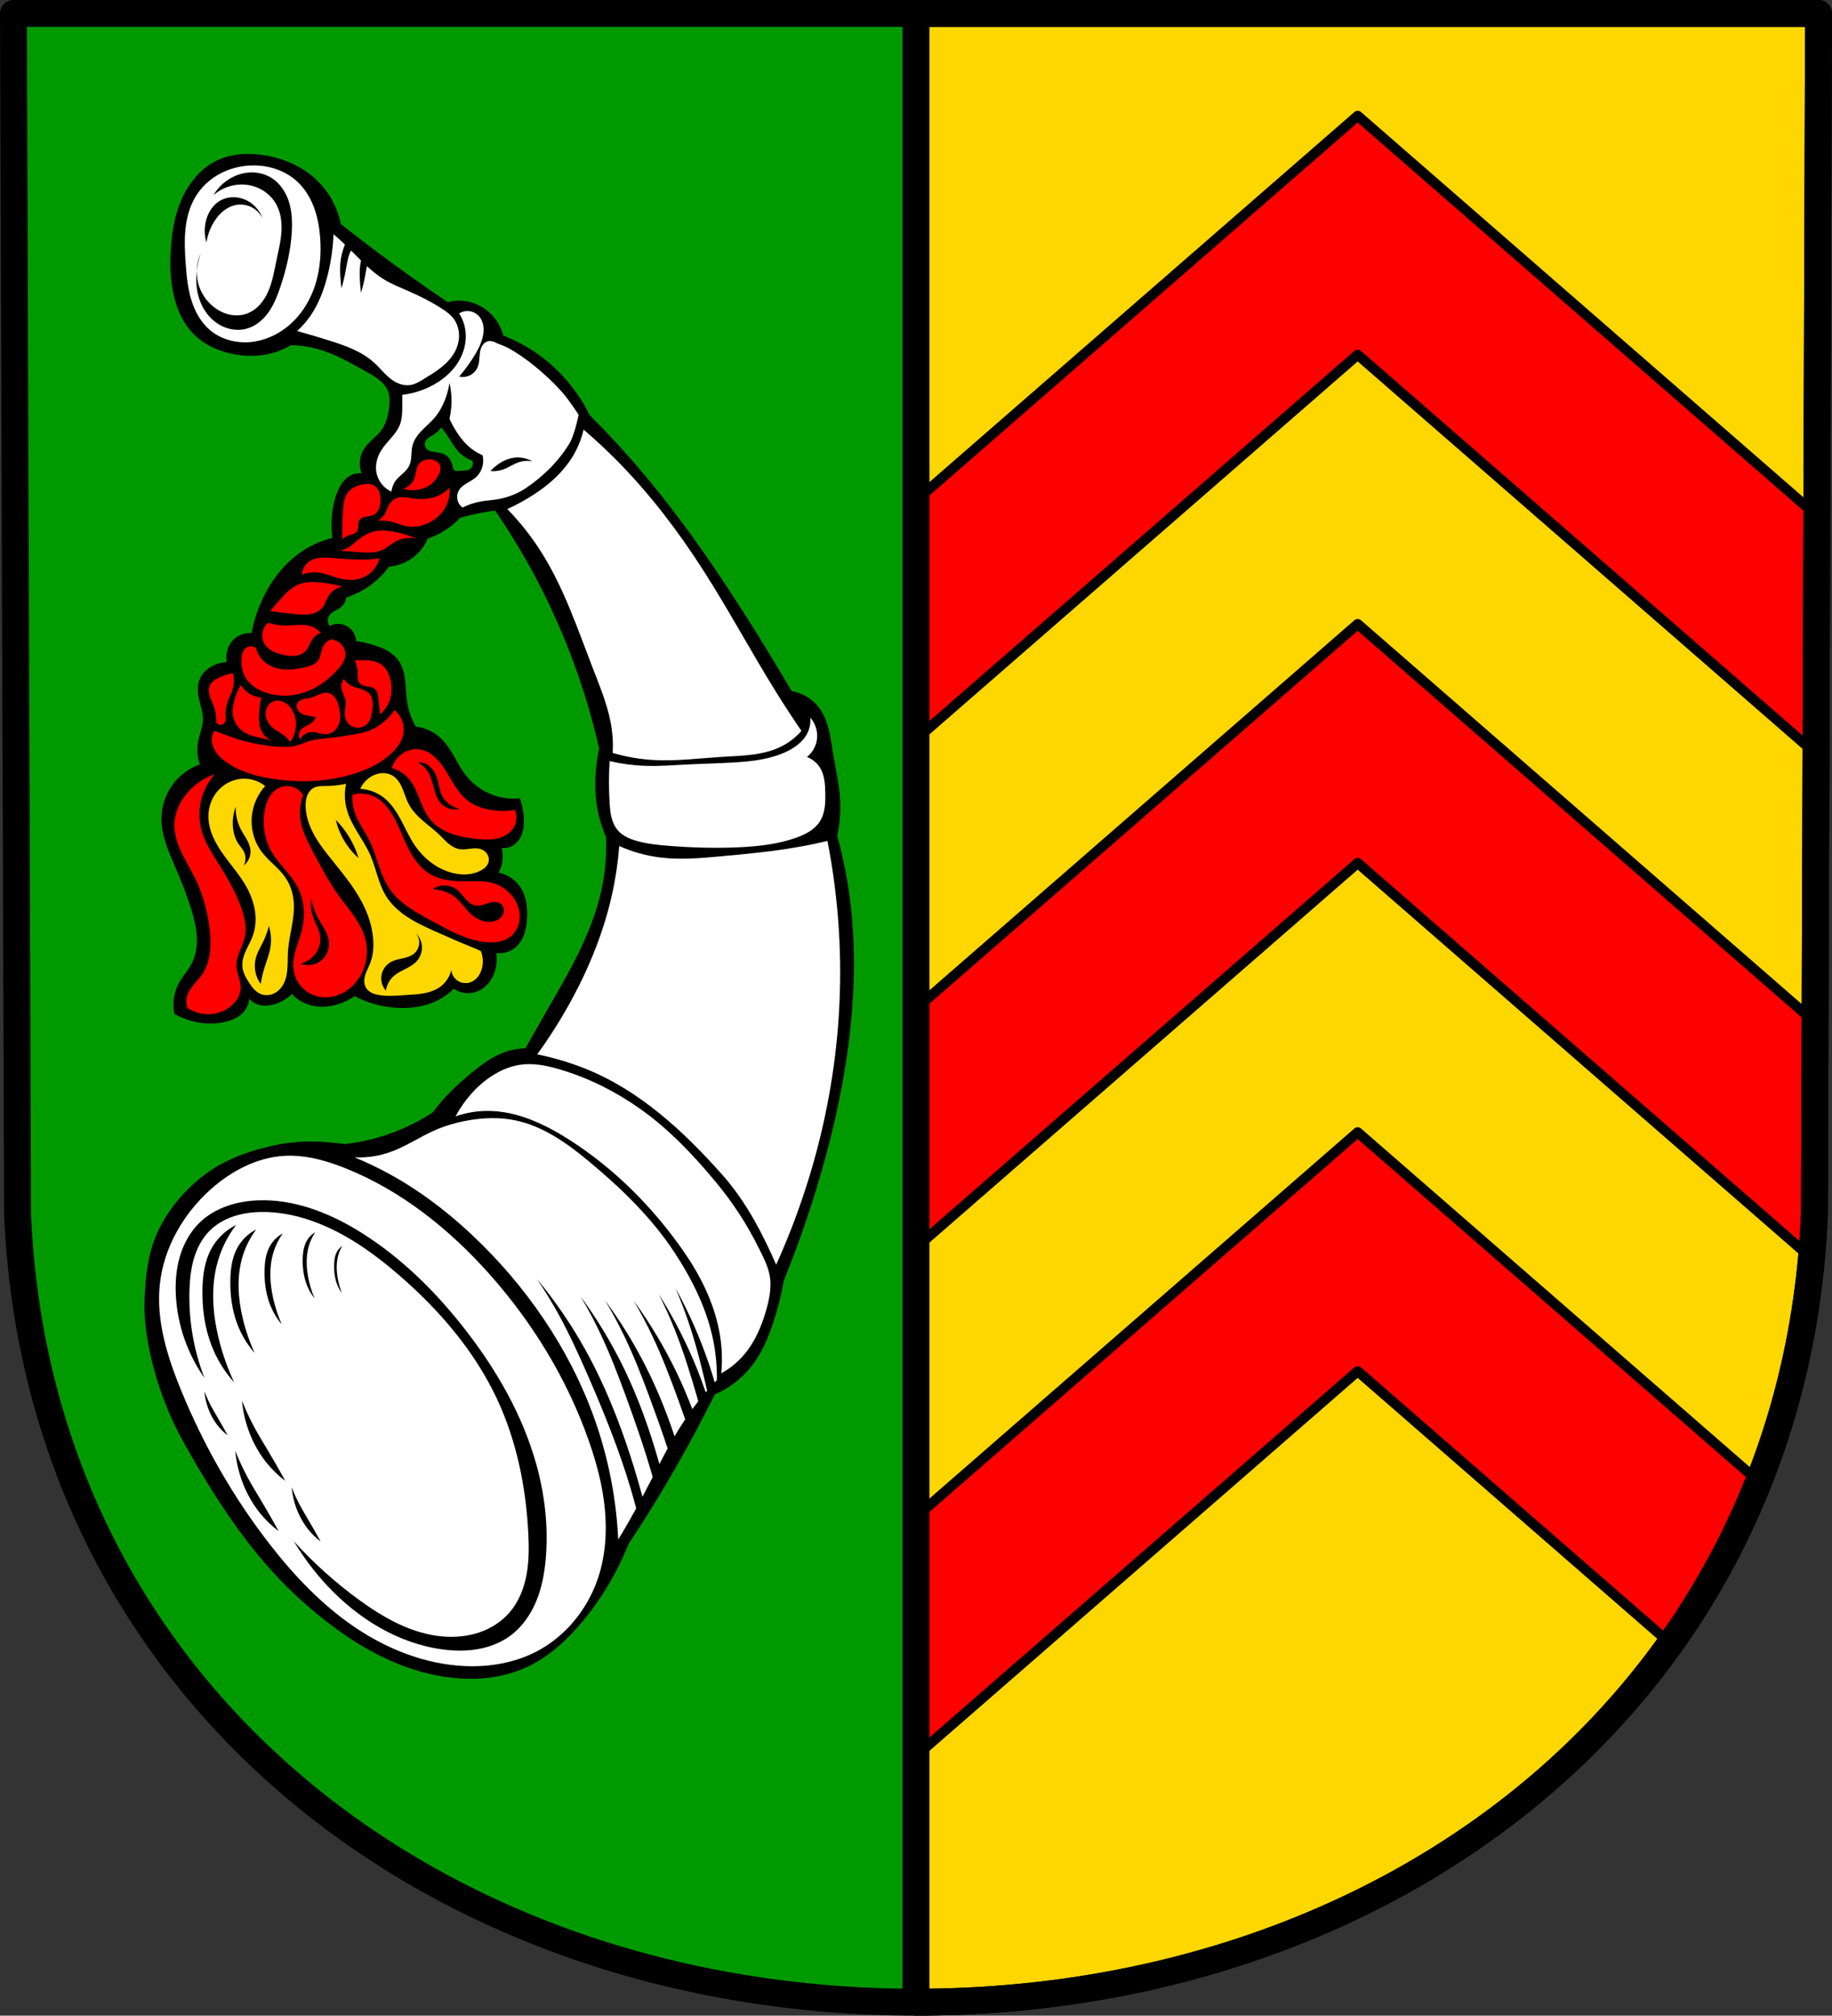 <?xml version="1.0" encoding="UTF-8" standalone="no"?>
<!-- Created with Inkscape (http://www.inkscape.org/) -->

<svg
   xmlns:dc="http://purl.org/dc/elements/1.1/"
   xmlns:cc="http://creativecommons.org/ns#"
   xmlns:rdf="http://www.w3.org/1999/02/22-rdf-syntax-ns#"
   xmlns:svg="http://www.w3.org/2000/svg"
   xmlns="http://www.w3.org/2000/svg"
   xmlns:sodipodi="http://sodipodi.sourceforge.net/DTD/sodipodi-0.dtd"
   xmlns:inkscape="http://www.inkscape.org/namespaces/inkscape"
   width="144.259mm"
   height="158.658mm"
   viewBox="0 0 144.259 158.658"
   version="1.1"
   id="svg865"
   inkscape:version="0.92.5 (2060ec1f9f, 2020-04-08)"
   sodipodi:docname="DEU Ruppertsweiler COA.svg">
  <rect x="0" y="0" width="144.259" height="158.658" fill="#333333" stroke="none"/>
  <defs
     id="defs859">
    <inkscape:path-effect
       effect="spiro"
       id="path-effect1850"
       is_visible="true" />
    <inkscape:path-effect
       effect="spiro"
       id="path-effect1846"
       is_visible="true" />
    <inkscape:path-effect
       effect="spiro"
       id="path-effect1806"
       is_visible="true" />
    <inkscape:path-effect
       effect="spiro"
       id="path-effect1801"
       is_visible="true" />
    <inkscape:path-effect
       effect="spiro"
       id="path-effect1797"
       is_visible="true" />
    <inkscape:path-effect
       effect="spiro"
       id="path-effect1738"
       is_visible="true" />
    <inkscape:path-effect
       effect="spiro"
       id="path-effect1734"
       is_visible="true" />
    <inkscape:path-effect
       effect="spiro"
       id="path-effect1610"
       is_visible="true" />
    <inkscape:path-effect
       effect="spiro"
       id="path-effect1496"
       is_visible="true" />
    <inkscape:path-effect
       effect="spiro"
       id="path-effect1491"
       is_visible="true" />
    <inkscape:path-effect
       effect="spiro"
       id="path-effect1487"
       is_visible="true" />
    <inkscape:path-effect
       effect="spiro"
       id="path-effect1396"
       is_visible="true" />
    <inkscape:path-effect
       effect="spiro"
       id="path-effect1392"
       is_visible="true" />
    <inkscape:path-effect
       effect="spiro"
       id="path-effect1350"
       is_visible="true" />
    <inkscape:path-effect
       effect="spiro"
       id="path-effect1308"
       is_visible="true" />
    <inkscape:path-effect
       effect="spiro"
       id="path-effect1266"
       is_visible="true" />
    <inkscape:path-effect
       effect="spiro"
       id="path-effect1226"
       is_visible="true" />
    <inkscape:path-effect
       effect="spiro"
       id="path-effect1221"
       is_visible="true" />
    <inkscape:path-effect
       effect="spiro"
       id="path-effect1216"
       is_visible="true" />
    <inkscape:path-effect
       effect="spiro"
       id="path-effect1211"
       is_visible="true" />
    <inkscape:path-effect
       effect="spiro"
       id="path-effect1206"
       is_visible="true" />
    <inkscape:path-effect
       effect="spiro"
       id="path-effect1201"
       is_visible="true" />
    <inkscape:path-effect
       effect="spiro"
       id="path-effect1196"
       is_visible="true" />
    <inkscape:path-effect
       effect="spiro"
       id="path-effect1192"
       is_visible="true" />
    <inkscape:path-effect
       effect="spiro"
       id="path-effect1150"
       is_visible="true" />
    <inkscape:path-effect
       effect="spiro"
       id="path-effect1146"
       is_visible="true" />
    <inkscape:path-effect
       effect="spiro"
       id="path-effect1142"
       is_visible="true" />
    <inkscape:path-effect
       effect="spiro"
       id="path-effect1137"
       is_visible="true" />
    <inkscape:path-effect
       effect="spiro"
       id="path-effect1132"
       is_visible="true" />
    <inkscape:path-effect
       effect="spiro"
       id="path-effect1128"
       is_visible="true" />
    <inkscape:path-effect
       effect="spiro"
       id="path-effect1088"
       is_visible="true" />
    <inkscape:path-effect
       effect="spiro"
       id="path-effect1083"
       is_visible="true" />
    <inkscape:path-effect
       effect="spiro"
       id="path-effect1078"
       is_visible="true" />
    <inkscape:path-effect
       effect="spiro"
       id="path-effect1073"
       is_visible="true" />
    <inkscape:path-effect
       effect="spiro"
       id="path-effect1068"
       is_visible="true" />
    <inkscape:path-effect
       effect="spiro"
       id="path-effect1064"
       is_visible="true" />
    <inkscape:path-effect
       effect="spiro"
       id="path-effect1018"
       is_visible="true" />
    <inkscape:path-effect
       effect="spiro"
       id="path-effect974"
       is_visible="true" />
    <inkscape:path-effect
       effect="spiro"
       id="path-effect969"
       is_visible="true" />
    <inkscape:path-effect
       effect="spiro"
       id="path-effect964"
       is_visible="true" />
    <inkscape:path-effect
       effect="spiro"
       id="path-effect959"
       is_visible="true" />
    <inkscape:path-effect
       effect="spiro"
       id="path-effect954"
       is_visible="true" />
    <inkscape:path-effect
       effect="spiro"
       id="path-effect950"
       is_visible="true" />
    <inkscape:path-effect
       effect="spiro"
       id="path-effect946"
       is_visible="true" />
    <inkscape:path-effect
       effect="spiro"
       id="path-effect2141"
       is_visible="true" />
    <inkscape:path-effect
       effect="spiro"
       id="path-effect2096"
       is_visible="true" />
    <inkscape:path-effect
       effect="spiro"
       id="path-effect2052"
       is_visible="true" />
    <inkscape:path-effect
       effect="spiro"
       id="path-effect2011"
       is_visible="true" />
    <inkscape:path-effect
       effect="spiro"
       id="path-effect3644"
       is_visible="true" />
    <inkscape:path-effect
       effect="spiro"
       id="path-effect3636"
       is_visible="true" />
    <inkscape:path-effect
       effect="spiro"
       id="path-effect3544"
       is_visible="true" />
    <inkscape:path-effect
       effect="spiro"
       id="path-effect3466"
       is_visible="true" />
    <inkscape:path-effect
       effect="spiro"
       id="path-effect3544-2"
       is_visible="true" />
    <inkscape:path-effect
       effect="spiro"
       id="path-effect3644-8"
       is_visible="true" />
    <inkscape:path-effect
       effect="spiro"
       id="path-effect3644-3"
       is_visible="true" />
    <inkscape:path-effect
       effect="spiro"
       id="path-effect3636-0"
       is_visible="true" />
    <inkscape:path-effect
       effect="spiro"
       id="path-effect1727-0-1"
       is_visible="true" />
    <inkscape:path-effect
       effect="spiro"
       id="path-effect1731-8-3"
       is_visible="true" />
    <inkscape:path-effect
       effect="spiro"
       id="path-effect1727-3"
       is_visible="true" />
    <inkscape:path-effect
       effect="spiro"
       id="path-effect1731-7"
       is_visible="true" />
    <inkscape:path-effect
       effect="spiro"
       id="path-effect841-8"
       is_visible="true" />
    <inkscape:path-effect
       effect="spiro"
       id="path-effect2011-3"
       is_visible="true" />
    <inkscape:path-effect
       effect="spiro"
       id="path-effect2011-8"
       is_visible="true" />
    <inkscape:path-effect
       effect="spiro"
       id="path-effect2052-1"
       is_visible="true" />
    <inkscape:path-effect
       effect="spiro"
       id="path-effect2011-6"
       is_visible="true" />
    <inkscape:path-effect
       effect="spiro"
       id="path-effect2096-6"
       is_visible="true" />
    <inkscape:path-effect
       effect="spiro"
       id="path-effect2011-87"
       is_visible="true" />
    <inkscape:path-effect
       effect="spiro"
       id="path-effect2141-9"
       is_visible="true" />
    <inkscape:path-effect
       effect="spiro"
       id="path-effect2011-5"
       is_visible="true" />
    <inkscape:path-effect
       effect="spiro"
       id="path-effect2011-83"
       is_visible="true" />
    <inkscape:path-effect
       effect="spiro"
       id="path-effect1018-2"
       is_visible="true" />
    <inkscape:path-effect
       effect="spiro"
       id="path-effect1266-2"
       is_visible="true" />
    <inkscape:path-effect
       effect="spiro"
       id="path-effect1308-8"
       is_visible="true" />
    <inkscape:path-effect
       effect="spiro"
       id="path-effect1350-6"
       is_visible="true" />
    <inkscape:path-effect
       effect="spiro"
       id="path-effect1396-5"
       is_visible="true" />
    <inkscape:path-effect
       effect="spiro"
       id="path-effect1396-1"
       is_visible="true" />
    <inkscape:path-effect
       effect="spiro"
       id="path-effect1396-2"
       is_visible="true" />
    <inkscape:path-effect
       effect="spiro"
       id="path-effect1396-7"
       is_visible="true" />
    <inkscape:path-effect
       effect="spiro"
       id="path-effect1396-8"
       is_visible="true" />
    <inkscape:path-effect
       effect="spiro"
       id="path-effect1496-6"
       is_visible="true" />
    <inkscape:path-effect
       effect="spiro"
       id="path-effect1496-5"
       is_visible="true" />
    <inkscape:path-effect
       effect="spiro"
       id="path-effect1496-1"
       is_visible="true" />
    <inkscape:path-effect
       effect="spiro"
       id="path-effect1496-1-5"
       is_visible="true" />
    <inkscape:path-effect
       effect="spiro"
       id="path-effect1496-1-5-4"
       is_visible="true" />
    <inkscape:path-effect
       effect="spiro"
       id="path-effect1496-1-5-9"
       is_visible="true" />
    <inkscape:path-effect
       effect="spiro"
       id="path-effect1610-7"
       is_visible="true" />
    <inkscape:path-effect
       effect="spiro"
       id="path-effect1610-0"
       is_visible="true" />
    <inkscape:path-effect
       effect="spiro"
       id="path-effect1610-7-0"
       is_visible="true" />
    <inkscape:path-effect
       effect="spiro"
       id="path-effect1738-5"
       is_visible="true" />
  </defs>
  <sodipodi:namedview
     id="base"
     pagecolor="#ffffff"
     bordercolor="#666666"
     borderopacity="1.0"
     inkscape:pageopacity="0.0"
     inkscape:pageshadow="2"
     inkscape:zoom="1.3224365"
     inkscape:cx="272.61552"
     inkscape:cy="299.82535"
     inkscape:document-units="mm"
     inkscape:current-layer="layer1"
     showgrid="false"
     inkscape:window-width="1920"
     inkscape:window-height="1046"
     inkscape:window-x="-11"
     inkscape:window-y="-11"
     inkscape:window-maximized="1"
     fit-margin-top="0"
     fit-margin-left="0"
     fit-margin-right="0"
     fit-margin-bottom="0"
     inkscape:snap-global="false"
     inkscape:snap-midpoints="true"
     inkscape:snap-smooth-nodes="true" />
  <g
     inkscape:label="Ebene 1"
     inkscape:groupmode="layer"
     id="layer1"
     transform="translate(14.675,171.155)">
    <path
       style="fill:#009a00;fill-opacity:1;fill-rule:evenodd;stroke:none;stroke-width:2.117;stroke-linecap:round;stroke-linejoin:round;stroke-miterlimit:4;stroke-dasharray:none;stroke-opacity:1"
       inkscape:connector-curvature="0"
       d="m 128.525,-170.097 -0.325,94.538 c -1.582,37.541 -32.84,61.981 -70.746,62.002 -37.873,-0.046 -69.142,-24.497 -70.746,-62.002 L -13.617,-170.097 h 71.069 z"
       id="path10563-0-6-2-6-4-9"
       sodipodi:nodetypes="ccccccc" />
    <path
       style="fill:#000000;stroke:#000000;stroke-width:0.265px;stroke-linecap:butt;stroke-linejoin:miter;stroke-opacity:1"
       d="m 4.993,-158.908 c -0.853,-0.014 -1.707,0.12 -2.477,0.479 -1.012,0.471 -1.827,1.308 -2.39,2.272 -0.814,1.395 -1.119,3.032 -1.219,4.645 -0.077,1.25 -0.038,2.519 0.267,3.734 0.26,1.034 0.723,2.037 1.467,2.8 0.876,0.899 2.092,1.415 3.332,1.611 0.91,0.144 1.852,0.126 2.741,-0.115 0.513,-0.139 1.007,-0.352 1.461,-0.629 0.858,0.005 1.715,0.141 2.533,0.4 1.225,0.388 2.343,1.046 3.467,1.667 0.381,0.211 0.767,0.419 1.104,0.695 0.338,0.275 0.628,0.625 0.762,1.039 0.126,0.39 0.107,0.812 0.059,1.22 -0.076,0.651 -0.229,1.314 -0.611,1.846 -0.211,0.293 -0.483,0.536 -0.747,0.782 -0.264,0.247 -0.524,0.505 -0.702,0.819 -0.166,0.293 -0.255,0.63 -0.255,0.967 0,0.337 0.089,0.674 0.255,0.967 -0.326,-0.103 -0.691,-0.078 -1,0.067 -0.241,0.113 -0.446,0.295 -0.609,0.505 -0.163,0.21 -0.287,0.45 -0.391,0.695 -0.285,0.674 -0.426,1.403 -0.467,2.133 -0.03,0.534 -0.008,1.071 0.067,1.6 -0.878,0.202 -1.718,0.566 -2.467,1.067 -1.354,0.906 -2.383,2.247 -3.069,3.725 -0.404,0.872 -0.696,1.797 -0.865,2.743 -0.494,-0.083 -1.023,0.076 -1.39,0.417 -0.294,0.273 -0.482,0.653 -0.544,1.05 -0.041,0.263 -0.029,0.534 0.035,0.793 -0.453,0.003 -0.905,0.121 -1.302,0.341 -0.282,0.156 -0.539,0.366 -0.715,0.637 -0.275,0.423 -0.328,0.96 -0.257,1.459 0.094,0.664 0.388,1.301 0.373,1.971 -0.014,0.609 -0.284,1.181 -0.389,1.78 -0.107,0.609 -0.041,1.247 0.189,1.82 -0.91,0.29 -1.719,0.885 -2.267,1.667 -0.504,0.718 -0.785,1.59 -0.8,2.467 -0.022,1.326 0.543,2.582 1.067,3.8 0.47,1.093 0.915,2.198 1.267,3.334 0.228,0.735 0.417,1.489 0.451,2.257 0.034,0.769 -0.094,1.558 -0.469,2.23 -0.262,0.469 -0.636,0.868 -0.905,1.333 -0.411,0.712 -0.56,1.572 -0.411,2.381 0.618,0.343 1.3,0.57 2,0.667 0.689,0.095 1.4,0.064 2.067,-0.133 0.488,-0.144 0.966,-0.39 1.267,-0.8 0.277,-0.377 0.377,-0.879 0.267,-1.334 0.175,0.398 0.53,0.713 0.946,0.84 0.385,0.117 0.803,0.076 1.188,-0.039 0.532,-0.16 1.02,-0.462 1.4,-0.867 0.387,0.442 0.902,0.77 1.467,0.934 0.761,0.221 1.59,0.14 2.334,-0.133 0.403,-0.148 0.785,-0.35 1.133,-0.6 1.196,0.649 2.562,0.983 3.923,0.958 0.755,-0.014 1.513,-0.137 2.211,-0.425 0.626,-0.258 1.197,-0.647 1.667,-1.134 0.444,0.349 1.054,0.476 1.6,0.333 0.418,-0.109 0.791,-0.366 1.064,-0.701 0.273,-0.334 0.449,-0.743 0.536,-1.166 0.085,-0.417 0.085,-0.851 0,-1.267 0.526,0.127 1.108,0.001 1.534,-0.333 0.329,-0.259 0.561,-0.628 0.701,-1.023 0.141,-0.395 0.196,-0.815 0.218,-1.234 0.042,-0.785 -0.041,-1.608 -0.453,-2.277 -0.401,-0.652 -1.108,-1.106 -1.867,-1.2 0.232,-0.358 0.371,-0.775 0.4,-1.2 0.023,-0.338 -0.022,-0.681 -0.133,-1 0.285,0.08 0.598,0.056 0.867,-0.067 0.376,-0.171 0.65,-0.523 0.792,-0.911 0.143,-0.388 0.166,-0.81 0.141,-1.223 -0.028,-0.476 -0.118,-0.948 -0.267,-1.4 -0.536,0.043 -1.079,-0.002 -1.6,-0.133 -1.047,-0.264 -2.001,-0.884 -2.667,-1.734 -0.376,-0.48 -0.659,-1.024 -0.965,-1.551 -0.306,-0.527 -0.643,-1.048 -1.101,-1.45 -0.518,-0.454 -1.182,-0.738 -1.867,-0.8 -0.389,-0.683 -0.645,-1.441 -0.747,-2.221 -0.069,-0.524 -0.069,-1.055 -0.135,-1.579 -0.066,-0.524 -0.205,-1.054 -0.518,-1.48 -0.403,-0.548 -1.047,-0.863 -1.692,-1.08 -0.533,-0.179 -1.084,-0.305 -1.642,-0.375 0.007,-0.257 -0.063,-0.516 -0.2,-0.734 -0.154,-0.245 -0.393,-0.437 -0.667,-0.533 -0.371,-0.131 -0.802,-0.081 -1.133,0.133 -0.149,-0.161 -0.235,-0.38 -0.235,-0.6 0,-0.22 0.086,-0.439 0.235,-0.6 0.122,-0.132 0.282,-0.224 0.44,-0.31 0.158,-0.086 0.32,-0.17 0.453,-0.292 0.2,-0.182 0.322,-0.447 0.332,-0.717 0.623,-0.191 1.217,-0.474 1.757,-0.838 0.643,-0.433 1.21,-0.981 1.664,-1.61 0.778,-0.051 1.535,-0.372 2.114,-0.893 0.391,-0.353 0.701,-0.795 0.899,-1.283 0.51,-0.172 0.999,-0.409 1.449,-0.704 0.421,-0.276 0.808,-0.603 1.151,-0.972 0.521,-0.141 1.046,-0.263 1.576,-0.367 0.431,-0.084 0.864,-0.156 1.299,-0.215 1.165,1.693 2.235,3.453 3.201,5.267 1.566,2.941 2.859,6.026 3.867,9.201 0.46,1.45 0.86,2.918 1.2,4.401 -0.18,0.806 -0.283,1.628 -0.306,2.454 -0.022,0.786 0.027,1.574 0.173,2.347 0.138,0.734 0.362,1.452 0.667,2.134 0.064,1.476 -0.071,2.961 -0.4,4.401 -0.776,3.397 -2.594,6.448 -4.334,9.468 -0.561,0.975 -1.117,1.953 -1.667,2.934 -0.473,-0.003 -0.947,0.065 -1.4,0.2 -1.076,0.322 -2.002,1.009 -2.87,1.723 -0.757,0.623 -1.49,1.279 -2.143,2.011 -0.303,0.34 -0.589,0.696 -0.855,1.067 -0.741,0.485 -1.523,0.909 -2.334,1.267 -1.481,0.653 -3.06,1.082 -4.667,1.267 -1.679,-0.23 -3.407,-0.311 -5.067,0 -1.992,0.373 -4.014,1.028 -5.667,2.2 -1.612,1.144 -2.992,2.728 -3.853,4.508 -0.813,1.68 -1.024,3.628 -1.08,5.493 -0.053,1.743 0.252,3.498 0.695,5.184 0.535,2.034 1.321,4.02 2.345,5.856 2.484,4.452 5.322,8.867 9.095,12.296 2.744,2.494 5.925,4.729 9.534,5.734 2.691,0.749 5.662,0.831 8.201,-0.333 1.738,-0.797 3.181,-2.129 4.401,-3.6 0.91,-1.098 1.713,-2.284 2.4,-3.534 0.451,-0.819 0.851,-1.666 1.2,-2.534 1.286,-1.938 2.509,-3.917 3.667,-5.934 1.104,-1.923 2.15,-3.88 3.134,-5.867 1.131,-0.473 2.138,-1.241 2.894,-2.207 0.797,-1.018 1.306,-2.231 1.706,-3.461 0.345,-1.061 0.616,-2.146 0.811,-3.244 0.943,-2.326 1.785,-4.692 2.523,-7.091 1.134,-3.684 2.024,-7.448 2.534,-11.268 0.516,-3.867 0.64,-7.8 0.133,-11.668 -0.218,-1.665 -0.552,-3.315 -1,-4.934 0.209,-0.938 0.286,-1.905 0.23,-2.864 -0.072,-1.236 -0.364,-2.448 -0.564,-3.67 -0.099,-0.603 -0.175,-1.211 -0.324,-1.804 -0.149,-0.593 -0.375,-1.175 -0.743,-1.663 -0.511,-0.677 -1.294,-1.142 -2.133,-1.267 -0.934,-1.591 -1.89,-3.169 -2.867,-4.734 -2.611,-4.183 -5.379,-8.279 -8.534,-12.068 -1.437,-1.726 -2.954,-3.386 -4.543,-4.973 -0.837,-1.725 -2.076,-3.253 -3.591,-4.428 -0.971,-0.753 -2.053,-1.362 -3.201,-1.8 -0.11,-0.46 -0.311,-0.897 -0.589,-1.279 -0.481,-0.662 -1.198,-1.152 -1.994,-1.343 -0.559,-0.134 -1.152,-0.121 -1.705,0.038 -1.138,-0.767 -2.264,-1.55 -3.379,-2.35 -1.74,-1.249 -3.452,-2.538 -5.133,-3.867 -0.244,-1.276 -0.885,-2.472 -1.812,-3.382 -1.17,-1.149 -2.763,-1.817 -4.39,-2.018 -0.281,-0.035 -0.565,-0.056 -0.85,-0.06 z m 15.075,21.183 c 0.205,0.234 0.395,0.481 0.568,0.739 0.326,0.486 0.597,1.02 1.023,1.421 0.274,0.258 0.607,0.454 0.966,0.568 0.09,0.176 0.099,0.392 0.024,0.575 -0.075,0.183 -0.234,0.33 -0.422,0.391 -0.182,0.059 -0.378,0.041 -0.568,0.057 -0.107,0.009 -0.213,0.029 -0.321,0.029 -0.107,2.6e-4 -0.219,-0.021 -0.304,-0.086 -0.076,-0.058 -0.124,-0.145 -0.156,-0.235 -0.031,-0.09 -0.048,-0.184 -0.072,-0.276 -0.071,-0.27 -0.22,-0.53 -0.455,-0.682 -0.125,-0.081 -0.268,-0.128 -0.413,-0.159 -0.145,-0.031 -0.293,-0.046 -0.44,-0.068 -0.124,-0.018 -0.248,-0.042 -0.366,-0.085 -0.118,-0.043 -0.23,-0.108 -0.316,-0.199 -0.113,-0.121 -0.175,-0.288 -0.173,-0.454 0.002,-0.166 0.066,-0.329 0.173,-0.456 0.151,-0.177 0.372,-0.274 0.568,-0.398 0.274,-0.173 0.509,-0.408 0.682,-0.682 z"
       id="path2009-99"
       inkscape:connector-curvature="0"
       sodipodi:nodetypes="scsssscccssccscscscccccccccsccccscscsccscsccccccccccccsccscccssccccccscccccccccccccccsccccccccsccccscsccccccsccccaaaaaaasscscccccccsscsssccsscsccccscssscccccccsccccccscsccc" />
    <path
       style="opacity:1;fill:#ffd700;fill-opacity:1;fill-rule:evenodd;stroke:none;stroke-width:8;stroke-linecap:round;stroke-linejoin:round;stroke-miterlimit:4;stroke-dasharray:none;stroke-opacity:1;paint-order:fill markers stroke"
       d="M 272.615 4 L 272.615 595.65 C 415.885 595.571 534.023 503.198 540.002 361.311 L 541.23 4 L 272.615 4 z "
       transform="matrix(0.265,0,0,0.265,-14.675,-171.155)"
       id="rect1857" />
    <path
       style="opacity:1;fill:#ff0000;fill-opacity:1;fill-rule:evenodd;stroke:#000000;stroke-width:3;stroke-linecap:round;stroke-linejoin:round;stroke-miterlimit:4;stroke-dasharray:none;stroke-opacity:1;paint-order:fill markers stroke"
       d="M 403.432 34.408 L 272.615 148.287 L 272.615 219.246 L 403.432 105.367 L 540.473 224.664 L 540.715 153.916 L 403.432 34.408 z M 403.432 185.365 L 272.615 299.244 L 272.615 370.203 L 403.432 256.324 L 539.117 374.441 C 539.254 372.965 539.362 371.474 539.475 369.986 C 539.527 369.298 539.594 368.617 539.641 367.926 C 539.641 367.922 539.64 367.918 539.641 367.914 C 539.677 367.373 539.697 366.825 539.73 366.283 C 539.832 364.63 539.932 362.977 540.002 361.311 L 540.197 304.424 L 403.432 185.365 z M 403.432 336.324 L 272.615 450.203 L 272.615 521.162 L 403.432 407.283 L 497.199 488.91 C 497.213 488.891 497.227 488.873 497.24 488.854 C 497.626 488.312 498.003 487.764 498.385 487.219 C 498.988 486.355 499.586 485.487 500.178 484.615 C 500.655 483.912 501.13 483.207 501.6 482.498 C 502.25 481.516 502.893 480.528 503.529 479.535 C 503.884 478.981 504.242 478.429 504.592 477.871 C 505.344 476.674 506.084 475.468 506.814 474.256 C 507.163 473.678 507.506 473.097 507.85 472.516 C 508.58 471.279 509.304 470.038 510.012 468.785 C 510.014 468.781 510.017 468.776 510.02 468.771 C 510.306 468.264 510.584 467.752 510.867 467.242 C 511.444 466.203 512.013 465.158 512.574 464.107 C 512.814 463.659 513.058 463.214 513.295 462.764 C 513.329 462.7 513.361 462.634 513.395 462.57 C 514.048 461.324 514.687 460.068 515.318 458.807 C 515.612 458.22 515.908 457.635 516.197 457.045 C 516.83 455.755 517.449 454.457 518.059 453.152 C 518.348 452.533 518.632 451.91 518.916 451.287 C 519.446 450.125 519.969 448.959 520.48 447.785 C 520.787 447.082 521.087 446.375 521.387 445.668 C 521.85 444.576 522.305 443.479 522.752 442.377 C 522.96 441.864 523.172 441.353 523.377 440.838 C 523.387 440.813 523.395 440.788 523.404 440.764 L 403.432 336.324 z "
       transform="matrix(0.265,0,0,0.265,-14.675,-171.155)"
       id="rect1884-5" />
    <path
       inkscape:connector-curvature="0"
       style="opacity:1;fill:none;fill-opacity:1;fill-rule:evenodd;stroke:#000000;stroke-width:2.117;stroke-linecap:round;stroke-linejoin:round;stroke-miterlimit:4;stroke-dasharray:none;stroke-opacity:1;paint-order:fill markers stroke"
       d="m 57.454,-170.097 v 156.541 c 37.907,-0.021 69.164,-24.461 70.746,-62.002 l 0.325,-94.538 z"
       id="rect1857-9" />
    <path
       style="fill:none;fill-rule:evenodd;stroke:#000000;stroke-width:2.117;stroke-linecap:round;stroke-linejoin:round;stroke-miterlimit:4;stroke-dasharray:none;stroke-opacity:1"
       inkscape:connector-curvature="0"
       d="m 128.525,-170.097 -0.325,94.538 c -1.582,37.541 -32.84,61.981 -70.746,62.002 -37.873,-0.046 -69.142,-24.497 -70.746,-62.002 L -13.617,-170.097 h 71.069 z"
       id="path10563-0-6-2-6-4"
       sodipodi:nodetypes="ccccccc" />
    <path
       style="fill:#ffd700;fill-opacity:1;stroke:none;stroke-width:1px;stroke-linecap:butt;stroke-linejoin:miter;stroke-opacity:1"
       d="M 113.369 229.654 C 112.192 229.738 111.052 230.159 110.061 230.799 C 108.746 231.647 107.684 232.883 107.047 234.312 C 109.516 234.437 111.942 235.324 113.908 236.822 C 116.153 238.533 117.745 240.956 119.082 243.441 C 120.419 245.927 121.552 248.53 123.113 250.881 C 125.881 255.046 130.107 258.366 134.996 259.416 C 137.629 259.981 140.491 259.855 142.861 258.578 C 143.401 258.288 143.914 257.938 144.334 257.492 C 144.754 257.046 145.079 256.502 145.205 255.902 C 145.37 255.123 145.183 254.284 144.742 253.621 C 144.301 252.958 143.618 252.468 142.861 252.219 C 141.848 251.885 140.749 251.972 139.689 252.102 C 138.63 252.231 137.554 252.398 136.502 252.219 C 135.299 252.013 134.211 251.363 133.273 250.582 C 132.335 249.801 131.522 248.884 130.645 248.035 C 129.076 246.517 127.312 245.217 125.662 243.787 C 124.012 242.357 122.453 240.766 121.439 238.832 C 120.685 237.392 120.256 235.805 119.631 234.305 C 119.005 232.804 118.129 231.33 116.754 230.463 C 115.756 229.834 114.546 229.571 113.369 229.654 z M 72.67 231.287 C 69.92 231.257 67.191 232.411 65.238 234.348 C 63.322 236.248 62.158 238.869 61.959 241.561 C 61.806 243.627 62.204 245.712 62.93 247.652 C 63.656 249.593 64.705 251.398 65.875 253.107 C 68.216 256.526 71.061 259.602 73.107 263.205 C 74.382 265.449 75.335 267.892 75.734 270.441 C 76.133 272.991 75.966 275.648 75.076 278.07 C 74.526 279.569 73.712 280.955 73.055 282.41 C 72.398 283.865 71.892 285.441 72.016 287.033 C 72.152 288.779 73.028 290.376 73.982 291.844 C 74.455 292.57 74.954 293.284 75.559 293.904 C 76.164 294.525 76.882 295.051 77.699 295.34 C 78.643 295.674 79.693 295.676 80.652 295.391 C 81.612 295.105 82.479 294.54 83.164 293.811 C 84.496 292.391 85.101 290.427 85.328 288.494 C 85.555 286.561 85.447 284.603 85.568 282.66 C 85.867 277.888 87.549 273.227 87.316 268.451 C 87.185 265.748 86.415 263.05 84.912 260.799 C 82.933 257.834 79.82 255.795 77.699 252.93 C 75.45 249.89 74.437 245.975 74.855 242.217 C 75.215 238.988 76.615 235.883 78.793 233.473 C 77.07 232.095 74.878 231.313 72.672 231.287 L 72.67 231.287 z M 102.838 232.816 C 100.826 233.231 98.773 233.454 96.719 233.473 C 95.607 233.484 94.45 233.446 93.439 233.91 C 92.433 234.372 91.69 235.298 91.283 236.328 C 90.877 237.358 90.779 238.487 90.816 239.594 C 90.918 242.663 92.008 245.635 93.523 248.307 C 95.039 250.978 96.973 253.384 98.904 255.771 C 102.512 260.232 106.181 264.744 108.523 269.98 C 109.881 273.015 110.775 276.279 110.93 279.6 C 111.029 281.745 110.813 283.93 110.055 285.939 C 109.592 287.164 108.933 288.314 108.547 289.564 C 108.354 290.19 108.233 290.842 108.244 291.496 C 108.257 292.15 108.411 292.809 108.742 293.373 C 109.135 294.042 109.763 294.553 110.457 294.898 C 111.151 295.244 111.911 295.432 112.676 295.559 C 115.27 295.989 117.924 295.726 120.549 295.559 C 122.377 295.442 124.213 295.373 126.014 295.031 C 127.814 294.69 129.593 294.06 131.039 292.936 C 132.569 291.746 133.67 290.017 134.1 288.127 C 134.209 289.382 134.909 290.573 135.951 291.281 C 136.993 291.99 138.359 292.203 139.566 291.844 C 140.414 291.592 141.173 291.074 141.764 290.416 C 142.354 289.758 142.779 288.964 143.062 288.127 C 143.685 286.291 143.605 284.226 142.844 282.443 C 138.22 280.554 133.629 278.584 129.072 276.539 C 126.316 275.302 123.56 274.03 121.037 272.367 C 118.514 270.705 116.216 268.627 114.645 266.047 C 112.408 262.375 111.781 257.96 110.053 254.023 C 108.003 249.356 104.414 245.383 103.057 240.469 C 102.371 237.985 102.295 235.335 102.838 232.816 z M 70.047 239.594 C 69.959 241.934 70.493 244.295 71.578 246.371 C 72.104 247.377 72.754 248.312 73.307 249.303 C 73.859 250.294 74.32 251.362 74.42 252.492 C 74.572 254.22 73.809 256.003 72.453 257.084 C 73.102 255.802 73.102 254.211 72.453 252.93 C 72.051 252.135 71.428 251.477 70.922 250.744 C 69.781 249.09 69.252 247.066 69.174 245.059 C 69.101 243.203 69.399 241.334 70.047 239.594 z M 99.779 243.529 C 101.28 245.045 102.604 246.736 103.715 248.557 C 104.924 250.539 105.882 252.675 106.557 254.896 C 104.606 253.165 102.967 251.081 101.746 248.775 C 100.869 247.12 100.207 245.353 99.779 243.529 z M 79.885 275.01 C 80.549 277.12 80.701 279.389 80.322 281.568 C 79.971 283.592 79.179 285.508 78.574 287.471 C 78.089 289.043 77.723 290.652 77.48 292.279 C 75.918 290.186 75.343 287.388 75.951 284.848 C 76.416 282.908 77.509 281.189 78.355 279.383 C 79.012 277.982 79.525 276.514 79.885 275.01 z M 123.607 277.195 L 123.609 277.195 C 124.692 278.274 125.339 279.779 125.379 281.307 C 125.419 282.834 124.85 284.37 123.826 285.504 C 122.921 286.506 121.711 287.172 120.508 287.785 C 119.304 288.398 118.065 288.985 117.049 289.875 C 115.772 290.993 114.905 292.571 114.645 294.248 C 113.557 293 113.073 291.247 113.365 289.617 C 113.658 287.987 114.722 286.515 116.176 285.723 C 117.236 285.145 118.448 284.929 119.627 284.668 C 120.806 284.407 122.013 284.074 122.953 283.316 C 123.84 282.601 124.427 281.526 124.549 280.393 C 124.67 279.259 124.323 278.082 123.607 277.195 z "
       transform="matrix(0.265,0,0,0.265,-14.675,-171.155)"
       id="path2050-3" />
    <path
       style="fill:#ff0000;fill-opacity:1;stroke:none;stroke-width:1px;stroke-linecap:butt;stroke-linejoin:miter;stroke-opacity:1"
       d="M 127.352 136.432 C 126.941 136.447 126.535 136.523 126.148 136.66 C 125.374 136.935 124.686 137.466 124.26 138.168 C 123.919 138.73 123.752 139.381 123.623 140.025 C 123.494 140.67 123.399 141.325 123.182 141.945 C 122.643 143.483 121.329 144.727 119.764 145.182 C 121.388 145.679 123.143 145.745 124.799 145.365 C 126.119 145.062 127.388 144.472 128.396 143.566 C 129.032 142.995 129.557 142.309 130.016 141.588 C 130.341 141.077 130.638 140.538 130.797 139.953 C 130.956 139.368 130.966 138.729 130.732 138.17 C 130.552 137.739 130.233 137.375 129.852 137.105 C 129.47 136.836 129.029 136.66 128.574 136.553 C 128.174 136.458 127.76 136.417 127.35 136.434 L 127.352 136.432 z M 109.389 143.732 C 108.748 143.703 108.108 143.796 107.482 143.936 C 105.995 144.268 104.513 144.903 103.533 146.07 C 102.914 146.808 102.53 147.719 102.303 148.654 C 102.075 149.59 101.996 150.555 101.932 151.516 C 101.739 154.393 101.668 157.279 101.719 160.162 C 102.306 159.639 103 159.237 103.746 158.988 C 104.17 158.847 104.611 158.752 105.027 158.59 C 105.444 158.427 105.847 158.184 106.096 157.812 C 106.249 157.583 106.337 157.316 106.385 157.045 C 106.433 156.773 106.441 156.496 106.447 156.221 C 106.453 155.945 106.455 155.67 106.492 155.396 C 106.529 155.123 106.6 154.852 106.734 154.611 C 106.931 154.259 107.256 153.989 107.615 153.807 C 107.975 153.624 108.37 153.524 108.768 153.453 C 109.562 153.312 110.398 153.279 111.111 152.902 C 111.774 152.553 112.266 151.933 112.564 151.246 C 112.863 150.559 112.982 149.808 113.033 149.061 C 113.095 148.162 113.06 147.243 112.787 146.385 C 112.514 145.526 111.986 144.728 111.219 144.256 C 110.673 143.92 110.029 143.762 109.389 143.732 z M 133.611 144.822 C 132.609 145.904 131.375 146.768 130.016 147.34 C 127.766 148.285 125.235 148.411 122.82 148.061 C 121.946 147.934 121.08 147.745 120.199 147.684 C 119.318 147.622 118.409 147.695 117.605 148.061 C 116.663 148.491 115.934 149.304 115.447 150.219 C 115.044 150.977 114.793 151.81 114.369 152.557 C 113.861 153.452 113.106 154.206 112.211 154.715 C 113.468 154.561 114.75 154.622 115.986 154.895 C 117.693 155.271 119.3 156.042 121.023 156.332 C 123.35 156.724 125.782 156.197 127.857 155.074 C 129.328 154.279 130.642 153.182 131.633 151.836 C 133.105 149.837 133.822 147.296 133.611 144.822 z M 113.902 157.592 C 112.844 157.569 111.791 157.665 110.771 157.951 C 108.735 158.522 106.976 159.806 105.377 161.189 C 105.023 161.496 104.672 161.808 104.297 162.088 C 103.296 162.833 102.111 163.332 100.879 163.527 C 103.092 163.765 105.311 163.944 107.533 164.066 C 109.604 164.181 111.77 164.228 113.648 163.348 C 114.945 162.74 116.01 161.73 117.246 161.008 C 119.177 159.879 121.528 159.488 123.721 159.93 C 121.58 159.04 119.345 158.376 117.066 157.951 C 116.026 157.757 114.961 157.615 113.902 157.592 z M 96.42 165.625 C 95.892 165.623 95.365 165.648 94.842 165.713 C 93.795 165.846 92.753 166.162 91.887 166.764 C 90.607 167.652 89.783 169.164 89.729 170.721 C 91.083 170.144 92.576 169.896 94.045 170.002 C 96.4 170.171 98.59 171.219 100.879 171.799 C 102.94 172.321 105.151 172.454 107.174 171.799 C 108.521 171.362 109.755 170.581 110.725 169.549 C 111.694 168.517 112.399 167.237 112.75 165.865 C 110.962 166.104 109.157 166.224 107.354 166.225 C 104.23 166.226 101.12 165.87 98.002 165.686 C 97.475 165.655 96.948 165.627 96.42 165.625 z M 93.008 172.904 C 91.531 172.893 90.055 173.053 88.695 173.607 C 86.841 174.363 85.348 175.79 83.98 177.252 C 82.699 178.622 81.481 180.052 80.336 181.537 C 82.76 181.862 85.19 182.148 87.623 182.395 C 89.125 182.547 90.651 182.683 92.139 182.428 C 92.883 182.3 93.613 182.073 94.277 181.715 C 94.942 181.357 95.538 180.864 95.98 180.252 C 96.637 179.344 96.924 178.224 97.48 177.252 C 98.375 175.688 99.992 174.555 101.768 174.25 C 99.393 173.566 96.946 173.135 94.48 172.965 C 93.992 172.931 93.5 172.908 93.008 172.904 z M 79.693 184.967 C 78.742 185.747 78.105 186.897 77.947 188.117 C 77.79 189.337 78.114 190.613 78.836 191.609 C 79.401 192.389 80.192 192.99 81.049 193.43 C 81.906 193.87 82.832 194.158 83.766 194.396 C 84.981 194.707 86.235 194.937 87.484 194.83 C 88.734 194.723 89.989 194.247 90.838 193.324 C 91.316 192.804 91.647 192.167 91.955 191.531 C 92.263 190.895 92.558 190.248 92.98 189.682 C 93.571 188.891 94.404 188.285 95.338 187.967 C 94.375 186.909 93.088 186.152 91.695 185.824 C 89.671 185.348 87.559 185.774 85.48 185.824 C 83.522 185.872 81.554 185.58 79.693 184.967 z M 98.553 189.895 C 97.446 190.205 96.485 191.006 95.98 192.039 C 95.682 192.65 95.542 193.324 95.387 193.986 C 95.231 194.649 95.054 195.318 94.695 195.896 C 94.253 196.609 93.559 197.138 92.803 197.5 C 92.047 197.862 91.226 198.071 90.408 198.254 C 88.613 198.656 86.78 198.947 84.941 198.881 C 83.103 198.814 81.251 198.374 79.693 197.396 C 77.922 196.285 76.593 194.487 76.051 192.467 C 75.626 192.136 75.089 191.953 74.551 191.953 C 74.012 191.953 73.476 192.137 73.051 192.467 C 72.58 192.832 72.256 193.363 72.062 193.926 C 71.869 194.489 71.796 195.087 71.764 195.682 C 71.672 197.365 71.89 199.092 72.621 200.611 C 73.232 201.882 74.187 202.972 75.309 203.826 C 76.43 204.68 77.715 205.304 79.051 205.754 C 82.845 207.033 87.07 206.893 90.838 205.539 C 94.686 204.156 98.027 201.566 100.695 198.467 C 101.151 197.938 101.591 197.391 101.941 196.787 C 102.292 196.183 102.552 195.518 102.625 194.824 C 102.737 193.766 102.398 192.682 101.768 191.824 C 101.007 190.791 99.822 190.079 98.553 189.895 z M 105.41 196.109 C 105.942 197.248 106.236 198.498 106.268 199.754 C 106.282 200.313 106.245 200.875 106.307 201.432 C 106.368 201.988 106.537 202.552 106.91 202.969 C 107.183 203.273 107.549 203.482 107.934 203.621 C 108.318 203.76 108.722 203.831 109.125 203.896 C 109.528 203.961 109.934 204.02 110.326 204.133 C 110.719 204.246 111.1 204.416 111.41 204.682 C 111.824 205.037 112.086 205.544 112.236 206.068 C 112.387 206.593 112.434 207.14 112.482 207.684 C 112.615 209.185 112.759 210.684 112.912 212.184 C 114.149 211.163 115.118 209.821 115.697 208.326 C 116.539 206.156 116.544 203.709 115.912 201.469 C 115.468 199.894 114.67 198.35 113.34 197.396 C 112.494 196.79 111.478 196.454 110.451 196.287 C 109.424 196.12 108.38 196.112 107.34 196.109 C 106.697 196.107 106.053 196.107 105.41 196.109 z M 69.193 199.969 C 67.626 200.224 66.099 200.733 64.691 201.469 C 64.212 201.719 63.745 201.997 63.332 202.346 C 62.919 202.695 62.559 203.119 62.334 203.611 C 62.124 204.071 62.037 204.582 62.041 205.088 C 62.045 205.594 62.138 206.095 62.281 206.58 C 62.567 207.551 63.042 208.453 63.406 209.396 C 64.036 211.029 64.33 212.792 64.264 214.541 C 64.415 214.802 64.647 215.016 64.92 215.146 C 65.192 215.277 65.504 215.323 65.803 215.277 C 66.101 215.231 66.385 215.093 66.605 214.887 C 66.826 214.68 66.983 214.406 67.049 214.111 C 67.127 213.761 67.079 213.398 67.049 213.041 C 66.932 211.673 67.079 210.282 67.479 208.969 C 68.031 207.15 69.06 205.481 69.406 203.611 C 69.63 202.403 69.557 201.142 69.193 199.969 z M 102.139 201.656 C 101.598 202.367 101.336 203.283 101.42 204.172 C 101.485 204.863 101.748 205.518 102.018 206.158 C 102.287 206.798 102.569 207.443 102.678 208.129 C 102.8 208.902 102.697 209.691 102.592 210.467 C 102.487 211.243 102.378 212.031 102.496 212.805 C 102.678 213.996 103.424 215.092 104.475 215.682 C 105.254 216.119 106.187 216.277 107.066 216.115 C 107.945 215.953 108.763 215.474 109.33 214.783 C 109.739 214.286 110.016 213.691 110.205 213.076 C 110.394 212.461 110.498 211.822 110.59 211.186 C 110.72 210.281 110.826 209.364 110.729 208.455 C 110.631 207.547 110.313 206.638 109.689 205.971 C 109.059 205.296 108.174 204.92 107.291 204.65 C 106.408 204.381 105.494 204.197 104.654 203.812 C 103.637 203.347 102.755 202.59 102.139 201.656 z M 71.564 203.453 C 70.691 204.909 70.022 206.488 69.586 208.129 C 69.133 209.83 68.934 211.648 69.406 213.344 C 69.912 215.157 71.19 216.727 72.824 217.66 C 74.146 218.415 75.656 218.761 77.141 219.1 C 78.408 219.389 79.675 219.682 80.941 219.977 C 79.858 219.633 78.882 218.944 78.219 218.02 C 77.67 217.256 77.334 216.356 77.152 215.434 C 76.97 214.511 76.939 213.565 76.961 212.625 C 77.003 210.808 77.244 208.994 77.68 207.229 C 76.614 207.139 75.568 206.831 74.623 206.33 C 73.372 205.666 72.303 204.662 71.564 203.453 z M 96.807 205.738 C 96.15 205.753 95.493 205.962 94.881 206.221 C 94.065 206.565 93.284 207.002 92.428 207.229 C 91.668 207.43 90.87 207.459 90.111 207.664 C 89.732 207.766 89.362 207.915 89.039 208.139 C 88.716 208.362 88.443 208.665 88.291 209.027 C 88.071 209.554 88.128 210.175 88.379 210.688 C 88.63 211.2 89.06 211.609 89.549 211.904 C 90.514 212.487 91.673 212.632 92.787 212.805 C 93.147 212.86 93.506 212.92 93.865 212.984 C 93.541 213.786 92.97 214.486 92.248 214.963 C 91.808 215.253 91.32 215.46 90.848 215.693 C 90.375 215.927 89.907 216.196 89.549 216.582 C 89.175 216.984 88.935 217.506 88.871 218.051 C 88.807 218.596 88.92 219.161 89.189 219.639 C 89.472 219.052 89.905 218.538 90.438 218.162 C 90.97 217.786 91.6 217.55 92.248 217.48 C 93.122 217.387 93.996 217.594 94.854 217.787 C 95.711 217.981 96.596 218.163 97.463 218.02 C 98.209 217.896 98.907 217.53 99.463 217.018 C 100.019 216.505 100.433 215.85 100.699 215.143 C 101.322 213.49 101.126 211.641 100.699 209.928 C 100.476 209.029 100.185 208.13 99.666 207.363 C 99.406 206.98 99.091 206.633 98.719 206.357 C 98.347 206.082 97.917 205.879 97.463 205.791 C 97.246 205.749 97.026 205.733 96.807 205.738 z M 82.312 208.121 C 81.827 208.148 81.349 208.267 80.916 208.488 C 80.274 208.817 79.75 209.358 79.412 209.996 C 79.074 210.634 78.921 211.365 78.939 212.086 C 78.959 212.887 79.187 213.677 79.568 214.383 C 79.949 215.088 80.481 215.708 81.098 216.221 C 81.929 216.913 82.904 217.406 83.795 218.02 C 84.741 218.672 85.592 219.462 86.312 220.357 C 87.422 218.732 87.998 216.75 87.932 214.783 C 87.872 213.024 87.286 211.257 86.133 209.928 C 85.496 209.193 84.681 208.594 83.754 208.303 C 83.29 208.157 82.798 208.094 82.312 208.121 z M 117.197 210.896 C 115.685 213.273 113.444 215.171 110.982 216.469 C 108.252 217.909 105.02 218.095 101.986 218.666 C 98.939 219.24 95.793 219.225 92.766 219.898 C 90.856 220.323 89.101 221.37 87.166 221.66 C 84.985 221.987 82.745 221.831 80.551 221.611 C 77.581 221.314 74.647 220.669 71.764 219.898 C 68.992 219.158 66.383 217.895 63.621 217.113 C 63.095 218.09 62.869 219.223 62.979 220.326 C 63.109 221.641 63.706 222.883 64.527 223.918 C 65.349 224.953 66.387 225.796 67.479 226.541 C 72.887 230.234 79.678 231.377 86.123 231.9 C 92.791 232.442 99.706 231.658 106.053 229.543 C 109.97 228.238 113.84 226.293 116.77 223.328 C 118.139 221.943 119.319 220.294 119.77 218.398 C 120.092 217.042 120.02 215.594 119.568 214.275 C 119.116 212.957 118.284 211.77 117.197 210.896 z M 123.389 222.531 C 121.731 222.616 120.099 223.276 118.84 224.367 C 117.692 225.362 116.843 226.697 116.428 228.158 C 118.349 228.674 120.11 229.767 121.424 231.26 C 122.908 232.945 123.79 235.064 124.613 237.152 C 125.437 239.241 126.248 241.377 127.627 243.148 C 129.228 245.204 131.518 246.65 133.957 247.566 C 136.396 248.483 138.993 248.901 141.584 249.18 C 144.253 249.467 147.061 249.591 149.51 248.49 C 150.87 247.879 152.081 246.876 152.783 245.561 C 153.595 244.038 153.662 242.139 152.957 240.564 C 150.568 240.974 148.108 240.974 145.719 240.564 C 143.308 240.151 140.936 239.301 139 237.807 C 137.331 236.518 136.046 234.801 134.918 233.02 C 133.79 231.238 132.796 229.37 131.59 227.641 C 130.784 226.486 129.878 225.389 128.791 224.494 C 127.704 223.599 126.425 222.912 125.043 222.645 C 124.498 222.539 123.941 222.503 123.389 222.531 z M 124.182 226.436 C 124.411 226.417 124.642 226.417 124.871 226.436 C 126.074 226.531 127.205 227.135 128.057 227.99 C 128.908 228.846 129.493 229.94 129.867 231.088 C 130.404 232.733 130.531 234.508 131.246 236.084 C 132.214 238.218 134.28 239.816 136.588 240.219 C 135.66 240.477 134.665 240.488 133.732 240.246 C 132.8 240.005 131.933 239.516 131.246 238.842 C 130.059 237.675 129.462 236.043 129.021 234.438 C 128.581 232.832 128.251 231.171 127.455 229.709 C 126.707 228.335 125.556 227.184 124.182 226.436 z M 63.832 229.973 C 60.134 231.194 56.851 233.636 54.619 236.828 C 53.032 239.099 51.965 241.775 51.834 244.543 C 51.693 247.517 52.625 250.448 53.887 253.145 C 55.148 255.841 56.744 258.369 58.049 261.045 C 60.401 265.868 61.787 271.137 62.334 276.475 C 62.565 278.726 62.647 281.006 62.326 283.246 C 62.007 285.486 61.272 287.695 59.975 289.549 C 59.266 290.562 58.401 291.454 57.607 292.402 C 56.814 293.35 56.078 294.376 55.688 295.549 C 55.274 296.79 55.274 298.165 55.688 299.406 C 57.994 300.937 60.885 301.562 63.617 301.121 C 65.901 300.752 68.079 299.635 69.617 297.906 C 70.772 296.608 71.567 294.929 71.547 293.191 C 71.536 292.166 71.245 291.165 70.945 290.184 C 70.645 289.203 70.329 288.215 70.26 287.191 C 70.152 285.589 70.656 284.01 71.248 282.518 C 71.84 281.025 72.532 279.554 72.832 277.977 C 73.308 275.477 72.765 272.893 71.975 270.475 C 70.303 265.36 67.543 260.679 64.689 256.117 C 62.853 253.182 60.945 250.224 59.975 246.9 C 59.127 243.999 59.034 240.882 59.705 237.936 C 60.376 234.989 61.812 232.22 63.832 229.973 z M 85.166 233.484 C 84.923 233.492 84.679 233.515 84.439 233.553 C 83.48 233.708 82.564 234.113 81.793 234.705 C 80.897 235.394 80.204 236.325 79.707 237.34 C 79.21 238.355 78.901 239.454 78.691 240.564 C 77.91 244.703 78.528 249.126 80.588 252.799 C 82.784 256.714 86.478 259.653 88.514 263.654 C 90.571 267.698 90.725 272.54 89.547 276.922 C 88.712 280.027 87.233 283.013 87.135 286.227 C 87.08 288.016 87.475 289.828 88.342 291.395 C 89.656 293.769 92.059 295.497 94.717 296.047 C 96.789 296.475 98.982 296.21 100.934 295.393 C 102.885 294.575 104.593 293.217 105.916 291.566 C 108.621 288.19 109.655 283.547 108.674 279.334 C 108.076 276.767 106.789 274.408 105.301 272.232 C 103.813 270.057 102.114 268.032 100.574 265.893 C 97.655 261.835 95.329 257.39 92.994 252.971 C 91.319 249.801 89.604 246.539 89.203 242.977 C 88.948 240.711 89.246 238.384 90.064 236.256 C 89.465 235.163 88.469 234.293 87.307 233.844 C 86.627 233.581 85.895 233.462 85.166 233.484 z M 107.193 235.703 C 106.353 235.714 105.515 235.839 104.711 236.084 C 104.614 238.011 104.909 239.957 105.572 241.77 C 106.58 244.524 108.396 246.9 109.707 249.523 C 112.05 254.211 112.776 259.675 115.738 263.998 C 118.781 268.44 123.757 271.077 128.488 273.646 C 133.559 276.401 138.766 279.331 144.514 279.85 C 145.742 279.96 146.989 279.958 148.201 279.73 C 149.413 279.503 150.593 279.042 151.578 278.299 C 153.255 277.034 154.268 274.985 154.43 272.891 C 154.591 270.797 153.941 268.68 152.783 266.928 C 151.172 264.489 148.571 262.74 145.719 262.104 C 143.861 261.689 141.937 261.73 140.033 261.758 C 137.903 261.788 135.764 261.799 133.652 261.512 C 131.541 261.224 129.446 260.627 127.627 259.518 C 124.686 257.723 122.678 254.73 121.154 251.641 C 119.63 248.551 118.492 245.272 116.771 242.287 C 115.433 239.965 113.668 237.775 111.258 236.602 C 109.998 235.988 108.594 235.685 107.193 235.703 z M 132.223 263.008 C 133.549 263.038 134.862 263.514 135.898 264.342 C 136.857 265.107 137.559 266.139 138.375 267.055 C 138.783 267.513 139.224 267.947 139.729 268.295 C 140.233 268.643 140.806 268.903 141.412 268.994 C 142.046 269.089 142.695 268.996 143.314 268.832 C 143.934 268.668 144.532 268.434 145.143 268.24 C 145.754 268.047 146.386 267.892 147.027 267.896 C 147.668 267.9 148.322 268.076 148.82 268.479 C 149.338 268.897 149.652 269.547 149.701 270.211 C 149.751 270.875 149.546 271.548 149.17 272.098 C 148.794 272.648 148.255 273.076 147.652 273.359 C 147.05 273.643 146.384 273.786 145.719 273.82 C 143.632 273.927 141.592 272.972 140.033 271.58 C 138.394 270.117 137.213 268.194 135.553 266.756 C 133.615 265.078 131.052 264.138 128.488 264.17 C 129.563 263.391 130.896 262.977 132.223 263.008 z M 92.477 266.756 C 92.82 268.863 93.523 270.91 94.545 272.785 C 95.114 273.829 95.778 274.817 96.359 275.854 C 96.941 276.89 97.443 277.989 97.646 279.16 C 97.861 280.396 97.731 281.694 97.252 282.854 C 96.773 284.013 95.943 285.029 94.889 285.709 C 93.276 286.749 91.153 286.949 89.375 286.227 C 91.632 285.679 93.599 284.04 94.545 281.918 C 95.143 280.576 95.34 279.051 95.061 277.609 C 94.731 275.909 93.778 274.405 93.166 272.785 C 92.444 270.873 92.205 268.782 92.477 266.756 z "
       transform="matrix(0.265,0,0,0.265,-14.675,-171.155)"
       id="path2094-4" />
    <path
       style="fill:#ffffff;stroke:none;stroke-width:1px;stroke-linecap:butt;stroke-linejoin:miter;stroke-opacity:1"
       d="m 76.24,49.15 c -0.63,-0.026 -1.262,-0.022 -1.891,0.008 -3.255,0.156 -6.483,1.032 -9.326,2.625 -2.843,1.593 -5.292,3.907 -6.965,6.703 -1.733,2.896 -2.609,6.241 -2.953,9.598 -0.344,3.357 -0.174,6.743 0.062,10.109 0.256,3.642 0.596,7.311 1.654,10.805 1.058,3.494 2.891,6.838 5.703,9.166 3.585,2.967 8.544,4.023 13.139,3.285 3.945,-0.633 7.653,-2.514 10.633,-5.176 2.98,-2.662 5.24,-6.087 6.709,-9.803 2.015,-5.096 2.551,-10.698 2.104,-16.16 -0.248,-3.025 -0.795,-6.044 -1.879,-8.879 -1.084,-2.835 -2.72,-5.488 -4.953,-7.543 -3.241,-2.982 -7.624,-4.552 -12.037,-4.736 z m -0.963,2.07 c 1.892,0.07 3.772,0.612 5.379,1.613 2.565,1.599 4.32,4.296 5.219,7.182 0.899,2.886 1.007,5.963 0.824,8.98 -0.336,5.555 -1.635,11.019 -3.416,16.291 -0.861,2.549 -1.849,5.085 -3.377,7.299 -1.528,2.214 -3.65,4.102 -6.213,4.92 -1.882,0.601 -3.939,0.599 -5.842,0.068 -1.902,-0.531 -3.647,-1.581 -5.062,-2.959 -1.819,-1.771 -3.091,-4.068 -3.785,-6.51 -0.695,-2.442 -0.826,-5.025 -0.551,-7.549 0.004,-0.034 0.01,-0.07 0.014,-0.105 0.045,-1.772 0.435,-3.535 1.168,-5.148 -0.578,1.667 -0.969,3.396 -1.168,5.148 -0.031,1.204 0.094,2.412 0.391,3.58 0.733,2.886 2.473,5.505 4.85,7.299 1.354,1.022 2.916,1.782 4.576,2.131 1.66,0.349 3.418,0.277 5.016,-0.291 1.478,-0.525 2.794,-1.462 3.859,-2.613 1.066,-1.151 1.888,-2.512 2.521,-3.947 1.267,-2.87 1.778,-6.004 2.422,-9.074 0.588,-2.807 1.298,-5.604 1.504,-8.465 0.206,-2.861 -0.124,-5.837 -1.504,-8.352 -0.984,-1.794 -2.483,-3.297 -4.256,-4.318 -1.773,-1.021 -3.815,-1.56 -5.861,-1.594 -3.104,-0.049 -6.211,1.098 -8.539,3.152 1.436,-2.484 3.68,-4.495 6.307,-5.65 1.733,-0.762 3.633,-1.158 5.525,-1.088 z m -6.301,7.354 c 1.296,-0.057 2.601,0.196 3.797,0.699 2.443,1.028 4.407,3.138 5.256,5.648 -0.667,-1.417 -1.807,-2.607 -3.193,-3.336 -1.387,-0.729 -3.013,-0.991 -4.559,-0.736 -1.385,0.228 -2.687,0.861 -3.793,1.725 -1.106,0.864 -2.022,1.954 -2.777,3.137 -1.217,1.906 -2.028,4.07 -2.365,6.307 -0.722,-2.386 -0.674,-4.999 0.133,-7.357 0.692,-2.022 1.979,-3.891 3.811,-4.992 1.112,-0.668 2.396,-1.037 3.691,-1.094 z m 30.135,10.996 c -0.172,4.128 -0.768,8.237 -1.775,12.244 -1.072,4.265 -2.634,8.459 -5.146,12.068 -1.128,1.62 -2.441,3.111 -3.904,4.436 3.21,0.891 6.406,1.838 9.584,2.84 4.757,1.5 9.62,3.208 13.309,6.566 2.081,1.895 3.761,4.292 6.211,5.678 1.498,0.847 3.292,1.268 4.971,0.889 1.219,-0.276 2.305,-0.946 3.371,-1.598 1.794,-1.096 3.608,-2.17 5.26,-3.471 1.651,-1.3 3.147,-2.844 4.146,-4.693 0.851,-1.575 1.323,-3.366 1.262,-5.154 -0.061,-1.789 -0.67,-3.569 -1.795,-4.961 -0.875,-1.082 -2.026,-1.903 -3.193,-2.662 -3.198,-2.079 -6.621,-3.798 -10.117,-5.324 -2.403,-1.049 -4.854,-2.015 -7.098,-3.371 -1.876,-1.134 -3.562,-2.521 -5.172,-4.008 -0.192,0.916 -0.338,1.845 -0.508,2.766 -0.32,1.736 -0.735,3.455 -1.242,5.146 -0.171,-1.296 -0.288,-2.599 -0.354,-3.904 -0.054,-1.064 -0.072,-2.13 0,-3.193 0.057,-0.842 0.179,-1.679 0.35,-2.506 -0.994,-0.983 -1.986,-1.967 -2.973,-2.957 -0.124,0.252 -0.249,0.504 -0.354,0.766 -0.676,1.696 -0.911,3.529 -1.242,5.324 -0.32,1.736 -0.735,3.455 -1.242,5.146 -0.171,-1.296 -0.29,-2.599 -0.355,-3.904 -0.054,-1.064 -0.072,-2.132 0,-3.195 0.138,-2.028 0.612,-4.031 1.391,-5.908 -1.1,-1.05 -2.224,-2.074 -3.383,-3.059 z M 138.562,92.398 c -0.751,0.057 -1.49,0.299 -2.125,0.705 0.976,1.53 1.615,3.274 1.859,5.072 0.367,2.701 -0.164,5.494 -1.352,7.947 -1.894,3.913 -5.383,6.903 -9.299,8.791 -2.55,1.23 -5.306,2.033 -8.117,2.367 0,1.477 0.031,2.955 -0.004,4.432 -0.035,1.477 -0.155,2.977 -0.672,4.361 -0.539,1.443 -1.49,2.692 -2.492,3.861 -1.002,1.169 -2.074,2.289 -2.918,3.578 -1.175,1.795 -1.883,3.949 -1.691,6.086 0.123,1.371 0.617,2.708 1.414,3.83 0.797,1.122 1.898,2.026 3.152,2.594 0.121,-1.224 0.595,-2.411 1.352,-3.381 0.591,-0.759 1.341,-1.375 2.053,-2.021 0.712,-0.647 1.404,-1.346 1.836,-2.205 0.464,-0.924 0.598,-1.976 0.67,-3.008 0.071,-1.032 0.09,-2.076 0.346,-3.078 0.442,-1.731 1.562,-3.212 2.805,-4.496 1.242,-1.284 2.632,-2.427 3.789,-3.789 1.314,-1.547 2.305,-3.352 3.043,-5.242 0.638,-1.633 1.092,-3.338 1.352,-5.072 0.556,2.433 0.728,4.953 0.508,7.439 -0.096,1.081 -0.266,2.155 -0.508,3.213 0.734,1.647 1.625,3.224 2.654,4.705 0.908,1.306 1.928,2.541 3.123,3.59 1.197,1.05 2.563,1.906 4.029,2.525 0.314,1.211 0.275,2.513 -0.111,3.703 -0.387,1.19 -1.12,2.265 -2.086,3.061 -0.768,0.632 -1.666,1.082 -2.518,1.596 -0.852,0.513 -1.684,1.115 -2.217,1.955 -0.526,0.828 -0.722,1.859 -0.535,2.822 0.186,0.963 0.752,1.846 1.549,2.418 1.716,-0.871 3.563,-1.486 5.459,-1.818 1.777,-0.312 3.592,-0.376 5.363,-0.717 2.819,-0.543 5.573,-1.621 7.945,-3.213 5.156,-3.46 9.807,-8.013 13.008,-13.334 1.53,-2.543 2.717,-8.477 2.717,-8.477 0,0 -2.912,-4.425 -4.65,-6.414 -2.573,-2.944 -5.451,-5.634 -8.489,-8.096 -2.424,-1.965 -4.99,-3.784 -7.722,-5.29 -1.225,-0.675 -3.149,-1.267 -3.853,-1.659 -0.352,-0.196 -0.738,-0.338 -1.137,-0.406 -0.398,-0.069 -0.813,-0.058 -1.201,0.055 -0.675,0.197 -1.234,0.695 -1.604,1.293 -0.369,0.598 -0.563,1.29 -0.67,1.984 -0.215,1.389 -0.11,2.844 -0.6,4.162 -0.402,1.083 -1.206,2.011 -2.221,2.564 -1.014,0.553 -2.231,0.727 -3.359,0.479 1.54,-1.815 2.954,-3.737 4.227,-5.748 1.137,-1.797 2.172,-3.691 2.705,-5.75 0.302,-1.169 0.438,-2.395 0.25,-3.588 -0.188,-1.193 -0.718,-2.351 -1.602,-3.174 -0.736,-0.685 -1.702,-1.118 -2.703,-1.209 -0.25,-0.023 -0.502,-0.023 -0.752,-0.004 z m 34.852,35.197 c -0.577,2.534 -1.525,4.982 -2.805,7.244 -3.211,5.676 -8.404,10.008 -14.021,13.32 -1.892,1.115 -3.842,2.131 -5.842,3.039 3.879,3.981 7.331,8.375 10.281,13.086 6.657,10.629 10.654,22.661 15.191,34.354 2.306,5.942 4.786,11.908 5.607,18.229 0.292,2.245 0.371,4.516 0.234,6.775 3.952,1.164 8.039,1.872 12.152,2.104 6.779,0.382 13.553,-0.52 20.33,-0.934 5.962,-0.363 12.169,-0.401 17.527,-3.039 2.308,-1.136 4.386,-2.735 6.076,-4.674 -2.575,-3.762 -5.069,-7.581 -7.479,-11.451 -7.535,-12.101 -14.246,-24.706 -21.967,-36.689 -7.373,-11.444 -15.676,-22.326 -25.238,-32.016 -3.214,-3.257 -6.568,-6.377 -10.049,-9.348 z m -19.283,8.293 c 1.414,0.045 2.818,0.434 4.049,1.133 -1.361,-0.249 -2.786,-0.144 -4.096,0.303 -1.586,0.541 -2.971,1.558 -4.549,2.123 -1.209,0.432 -2.516,0.59 -3.793,0.455 0.558,-0.607 1.167,-1.165 1.82,-1.668 1.506,-1.16 3.272,-2.026 5.156,-2.275 0.468,-0.062 0.941,-0.085 1.412,-0.07 z m 86.662,77.277 c 0.133,1.664 -0.22,3.363 -1.006,4.836 -1.277,2.393 -3.599,4.071 -6.047,5.24 -4.797,2.291 -10.209,2.902 -15.516,3.225 -4.631,0.281 -9.271,0.367 -13.904,0.604 -4.23,0.216 -8.461,0.556 -12.693,0.402 -3.527,-0.128 -7.043,-0.601 -10.479,-1.41 -0.26,4.159 -0.26,8.335 0,12.494 0.089,1.426 0.21,2.857 0.557,4.242 0.347,1.386 0.932,2.734 1.861,3.818 1.47,1.715 3.665,2.627 5.844,3.223 3.084,0.843 6.284,1.165 9.471,1.412 6.971,0.54 13.974,0.741 20.957,0.402 5.668,-0.275 11.378,-0.92 16.725,-2.822 1.368,-0.487 2.714,-1.057 3.939,-1.836 1.226,-0.779 2.333,-1.775 3.113,-3 0.802,-1.258 1.238,-2.72 1.447,-4.197 0.209,-1.477 0.199,-2.976 0.164,-4.467 -0.057,-2.423 -0.209,-4.948 -1.41,-7.053 -0.892,-1.562 -2.344,-2.797 -4.029,-3.426 1.395,-1.112 2.404,-2.699 2.82,-4.434 0.605,-2.519 -0.095,-5.316 -1.814,-7.254 z m 5.084,36.613 c -2.926,0.7 -5.874,1.31 -8.838,1.828 -7.561,1.323 -15.213,2.049 -22.857,2.744 -6.084,0.553 -12.226,1.088 -18.285,0.305 -4.097,-0.53 -8.117,-1.664 -11.887,-3.354 -0.372,4.817 -1.085,9.608 -2.133,14.324 -2.413,10.865 -6.595,21.295 -11.887,31.086 -3.084,5.707 -6.548,11.211 -10.361,16.459 4.89,0.989 9.69,2.418 14.324,4.266 16.193,6.458 29.414,18.795 40.838,31.695 6.826,7.709 11.704,17.06 15.848,26.516 3.939,-8.705 7.302,-17.672 10.059,-26.82 4.597,-15.258 7.504,-31.031 8.533,-46.934 1.128,-17.42 -0.003,-34.984 -3.354,-52.115 z m -88.043,66.299 c -0.44,-0.012 -0.88,-0.011 -1.32,0.006 -0.503,0.019 -1.006,0.059 -1.508,0.121 -2.407,0.296 -4.735,1.101 -6.883,2.227 -3.079,1.613 -5.793,3.878 -8.1,6.479 -1.805,2.036 -3.371,4.283 -4.656,6.682 3.116,-1.087 6.419,-1.637 9.719,-1.619 8.72,0.048 16.951,4.003 24.295,8.705 13.274,8.5 24.643,19.967 33.609,32.799 5,7.156 9.081,15.256 10.73,23.891 0.789,4.128 0.994,8.368 0.607,12.553 2.615,-1.448 4.96,-3.379 6.883,-5.668 3.168,-3.772 5.129,-8.422 6.479,-13.16 0.807,-2.832 1.416,-5.769 1.215,-8.707 -0.252,-3.681 -2.116,-7.026 -3.75,-10.291 -3.332,-6.659 -7.476,-12.958 -12.213,-18.703 -6.708,-8.136 -14.095,-15.94 -22.707,-22.025 -7.074,-4.999 -14.951,-9.009 -23.283,-11.541 -2.966,-0.901 -6.037,-1.661 -9.117,-1.746 z m -11.652,16.043 c -2.28,0.017 -4.565,0.241 -6.812,0.623 -3.545,0.602 -7.03,1.592 -10.318,3.049 -4.383,1.942 -8.393,4.702 -12.9,6.334 -3.442,1.246 -7.132,1.807 -10.789,1.641 3.528,1.449 6.975,3.094 10.32,4.926 10.114,5.538 19.249,12.761 27.441,20.875 15.622,15.473 27.959,34.427 34.711,55.352 3.377,10.465 5.356,21.38 5.865,32.365 1.867,-3.038 3.64,-6.132 5.354,-9.26 -0.851,-3.188 -1.77,-6.358 -2.773,-9.502 -3.292,-10.308 -7.392,-20.342 -11.729,-30.256 -2.678,-6.121 -5.451,-12.21 -8.678,-18.061 -1.95,-3.535 -4.063,-6.981 -6.332,-10.32 5.398,6.498 10.194,13.496 14.307,20.875 5.672,10.176 10.03,21.045 13.604,32.133 1.247,3.868 2.393,7.769 3.451,11.693 1.025,-1.949 2.045,-3.901 3.049,-5.863 -2.364,-8.231 -5.162,-16.339 -8.119,-24.379 -2.307,-6.27 -4.711,-12.514 -7.582,-18.547 -1.735,-3.646 -3.64,-7.21 -5.705,-10.68 5,6.809 9.369,14.08 13.033,21.691 4.331,8.997 7.665,18.446 10.359,28.066 0.805,-1.549 1.614,-3.096 2.451,-4.625 -1.637,-4.957 -3.389,-9.877 -5.205,-14.771 -2.324,-6.264 -4.745,-12.501 -7.633,-18.525 -1.745,-3.641 -3.66,-7.2 -5.734,-10.664 5.018,6.795 9.407,14.055 13.092,21.656 2.93,6.044 5.399,12.297 7.537,18.666 1,-1.707 2.054,-3.382 3.152,-5.029 -0.706,-2.011 -1.415,-4.021 -2.145,-6.023 -2.287,-6.278 -4.671,-12.528 -7.523,-18.57 -1.723,-3.651 -3.616,-7.221 -5.67,-10.697 4.978,6.825 9.323,14.109 12.963,21.732 1.644,3.443 3.131,6.957 4.504,10.516 0.574,-0.782 1.162,-1.552 1.764,-2.312 -0.165,-0.573 -0.322,-1.148 -0.488,-1.721 -1.869,-6.415 -3.836,-12.809 -6.285,-19.025 -1.48,-3.756 -3.134,-7.445 -4.955,-11.049 4.518,7.138 8.377,14.695 11.508,22.541 0.867,2.173 1.67,4.37 2.428,6.582 0.139,-0.162 0.275,-0.326 0.416,-0.486 -1.481,-6.452 -3.063,-12.888 -5.127,-19.178 -1.259,-3.836 -2.695,-7.615 -4.303,-11.318 4.096,7.388 7.507,15.155 10.176,23.17 0.536,1.609 1.032,3.229 1.51,4.855 0.217,-0.229 0.426,-0.465 0.646,-0.691 0.051,-3.693 -0.263,-7.392 -0.938,-11.023 -1.804,-9.709 -6.338,-18.783 -11.727,-26.973 -6.718,-10.211 -15.676,-18.885 -25.096,-26.736 -6.603,-5.504 -13.857,-10.732 -22.283,-12.432 -2.235,-0.451 -4.511,-0.64 -6.791,-0.623 z M 86.93,343.283 c -0.76,-0.02 -1.523,-0.012 -2.285,0.027 -8.209,0.424 -15.911,4.489 -22.041,9.965 -8.106,7.24 -13.911,17.274 -15.096,28.078 -1.188,10.828 2.2,21.627 6.34,31.703 6.686,16.273 15.47,31.705 26.27,45.594 7.252,9.326 15.483,18.018 25.262,24.646 9.779,6.629 21.207,11.128 33.012,11.584 7.159,0.277 14.452,-0.968 20.832,-4.227 8.671,-4.43 15.293,-12.516 18.418,-21.738 2.243,-6.619 2.757,-13.75 2.09,-20.707 -0.667,-6.957 -2.489,-13.764 -4.807,-20.357 -6.418,-18.256 -16.705,-35.078 -29.59,-49.516 -11.903,-13.337 -26.259,-24.811 -42.875,-31.402 -4.967,-1.971 -10.21,-3.508 -15.529,-3.65 z m -8.156,13.23 c 10.269,0.167 20.215,4.322 28.932,9.838 11.875,7.513 21.988,17.584 30.607,28.682 9.23,11.884 16.903,25.169 20.98,39.654 2.566,9.114 3.683,18.669 2.889,28.104 -0.367,4.354 -1.148,8.709 -2.811,12.75 -1.663,4.041 -4.251,7.769 -7.777,10.35 -2.815,2.06 -6.158,3.339 -9.594,3.943 -3.436,0.604 -6.967,0.548 -10.426,0.098 -13.188,-1.719 -25.17,-9.158 -34.264,-18.863 -3.798,-4.053 -7.16,-8.516 -10.01,-13.283 5.809,6.406 12.27,12.22 19.25,17.324 7.447,5.446 15.831,10.197 25.023,10.973 3.632,0.306 7.341,-0.028 10.795,-1.191 3.454,-1.163 6.649,-3.173 9.033,-5.93 2.699,-3.121 4.281,-7.093 5.043,-11.148 0.762,-4.055 0.744,-8.215 0.539,-12.336 -0.689,-13.845 -3.511,-27.696 -9.432,-40.23 -6.7,-14.184 -17.191,-26.325 -29.066,-36.574 -7.813,-6.743 -16.418,-12.821 -26.18,-16.17 C 87.543,360.868 82.52,359.902 77.484,360 c -2.767,0.054 -5.543,0.432 -8.164,1.32 -2.621,0.889 -5.089,2.301 -7.043,4.262 -2.208,2.215 -3.704,5.072 -4.609,8.066 -0.905,2.994 -1.244,6.132 -1.357,9.258 -0.325,8.969 1.192,18 4.428,26.371 -4.999,-7.09 -7.97,-15.594 -8.471,-24.254 -0.229,-3.962 0.054,-7.981 1.17,-11.789 1.116,-3.808 3.093,-7.403 5.953,-10.154 4.55,-4.376 11.015,-6.315 17.324,-6.545 0.687,-0.025 1.374,-0.033 2.059,-0.021 z m -8.604,7.336 c -2.425,3.159 -4.261,6.769 -5.389,10.588 -2.207,7.471 -1.658,15.53 0.191,23.098 1.1,4.502 2.649,8.895 4.619,13.09 -2.885,-3.209 -5.179,-6.948 -6.736,-10.973 -2.053,-5.307 -2.809,-11.057 -2.695,-16.746 0.081,-4.038 0.623,-8.167 2.502,-11.742 1.653,-3.144 4.322,-5.744 7.508,-7.314 z m 5.955,1.348 c -1.86,2.479 -3.267,5.312 -4.133,8.309 -1.693,5.863 -1.272,12.187 0.146,18.125 0.844,3.533 2.032,6.98 3.543,10.271 -2.213,-2.518 -3.972,-5.451 -5.166,-8.609 -1.575,-4.164 -2.156,-8.679 -2.068,-13.143 0.062,-3.168 0.479,-6.408 1.92,-9.213 1.268,-2.467 3.314,-4.508 5.758,-5.74 z m 17.551,0.832 c -0.904,1.326 -1.591,2.842 -2.012,4.445 -0.823,3.136 -0.617,6.517 0.072,9.693 0.41,1.89 0.988,3.733 1.723,5.494 -1.076,-1.347 -1.931,-2.916 -2.512,-4.605 -0.766,-2.227 -1.048,-4.64 -1.006,-7.027 0.03,-1.695 0.233,-3.429 0.934,-4.93 0.616,-1.32 1.613,-2.411 2.801,-3.07 z m -9.637,0.336 c -1.317,1.825 -2.313,3.909 -2.926,6.115 -1.199,4.316 -0.901,8.97 0.104,13.342 0.597,2.601 1.44,5.139 2.51,7.562 -1.567,-1.854 -2.815,-4.013 -3.66,-6.338 -1.115,-3.065 -1.525,-6.388 -1.463,-9.674 0.044,-2.332 0.339,-4.718 1.359,-6.783 0.898,-1.816 2.346,-3.317 4.076,-4.225 z m 17.672,3.742 c -0.59,0.944 -1.036,2.022 -1.311,3.164 -0.537,2.233 -0.403,4.642 0.047,6.904 0.268,1.346 0.646,2.658 1.125,3.912 -0.702,-0.959 -1.262,-2.076 -1.641,-3.279 -0.499,-1.586 -0.682,-3.305 -0.654,-5.006 0.02,-1.207 0.152,-2.441 0.609,-3.51 0.402,-0.94 1.049,-1.716 1.824,-2.186 z m -40.979,43.164 c 0.567,1.478 1.22,2.92 1.959,4.316 0.681,1.287 1.431,2.535 2.166,3.791 0.956,1.633 1.886,3.284 2.787,4.949 -1.113,-0.849 -2.121,-1.844 -2.992,-2.949 -0.96,-1.218 -1.752,-2.571 -2.373,-4 -0.838,-1.931 -1.363,-4.004 -1.547,-6.107 z m 11.17,2.744 c 1.057,2.702 2.28,5.339 3.658,7.893 1.27,2.354 2.67,4.633 4.041,6.93 1.783,2.986 3.516,6.002 5.197,9.047 -2.077,-1.553 -3.957,-3.369 -5.582,-5.391 -1.791,-2.227 -3.27,-4.701 -4.428,-7.314 -1.564,-3.53 -2.543,-7.318 -2.887,-11.164 z m -1.99,14.904 c 1.057,2.702 2.278,5.339 3.656,7.893 1.27,2.354 2.672,4.633 4.043,6.93 1.783,2.986 3.516,6.002 5.197,9.047 -2.077,-1.553 -3.957,-3.368 -5.582,-5.389 -1.791,-2.227 -3.27,-4.703 -4.428,-7.316 -1.564,-3.53 -2.543,-7.318 -2.887,-11.164 z m 16.76,10.842 c 0.706,1.825 1.522,3.606 2.441,5.33 0.848,1.589 1.782,3.129 2.697,4.68 1.19,2.017 2.346,4.053 3.469,6.109 -1.386,-1.049 -2.64,-2.276 -3.725,-3.641 -1.195,-1.504 -2.182,-3.175 -2.955,-4.939 -1.044,-2.384 -1.699,-4.942 -1.928,-7.539 z"
       transform="matrix(0.265,0,0,0.265,-14.675,-171.155)"
       id="path2139-0"
       inkscape:connector-curvature="0"
       sodipodi:nodetypes="cccsccccccccsccccccccsccsccccccccccccccccccsccccccccccccccccccccccccccscccccccccccccccccccccccccccccccsccccccccccccccccccaacaaacccccccsccccccccccscccsccssscscsccccsccsssscccccsccccssccccccsccccccscssccccccccssccsscsccscccccsssscccccccsccsccccccccscccccccccccsccccccccssccccsscscccccsscccsssccccccccscccsscccscsccccscccscccccccccccccccccccccccccccccccccccccccccccccccccsccccccccccccccccccsccccc" />
  </g>
</svg>
